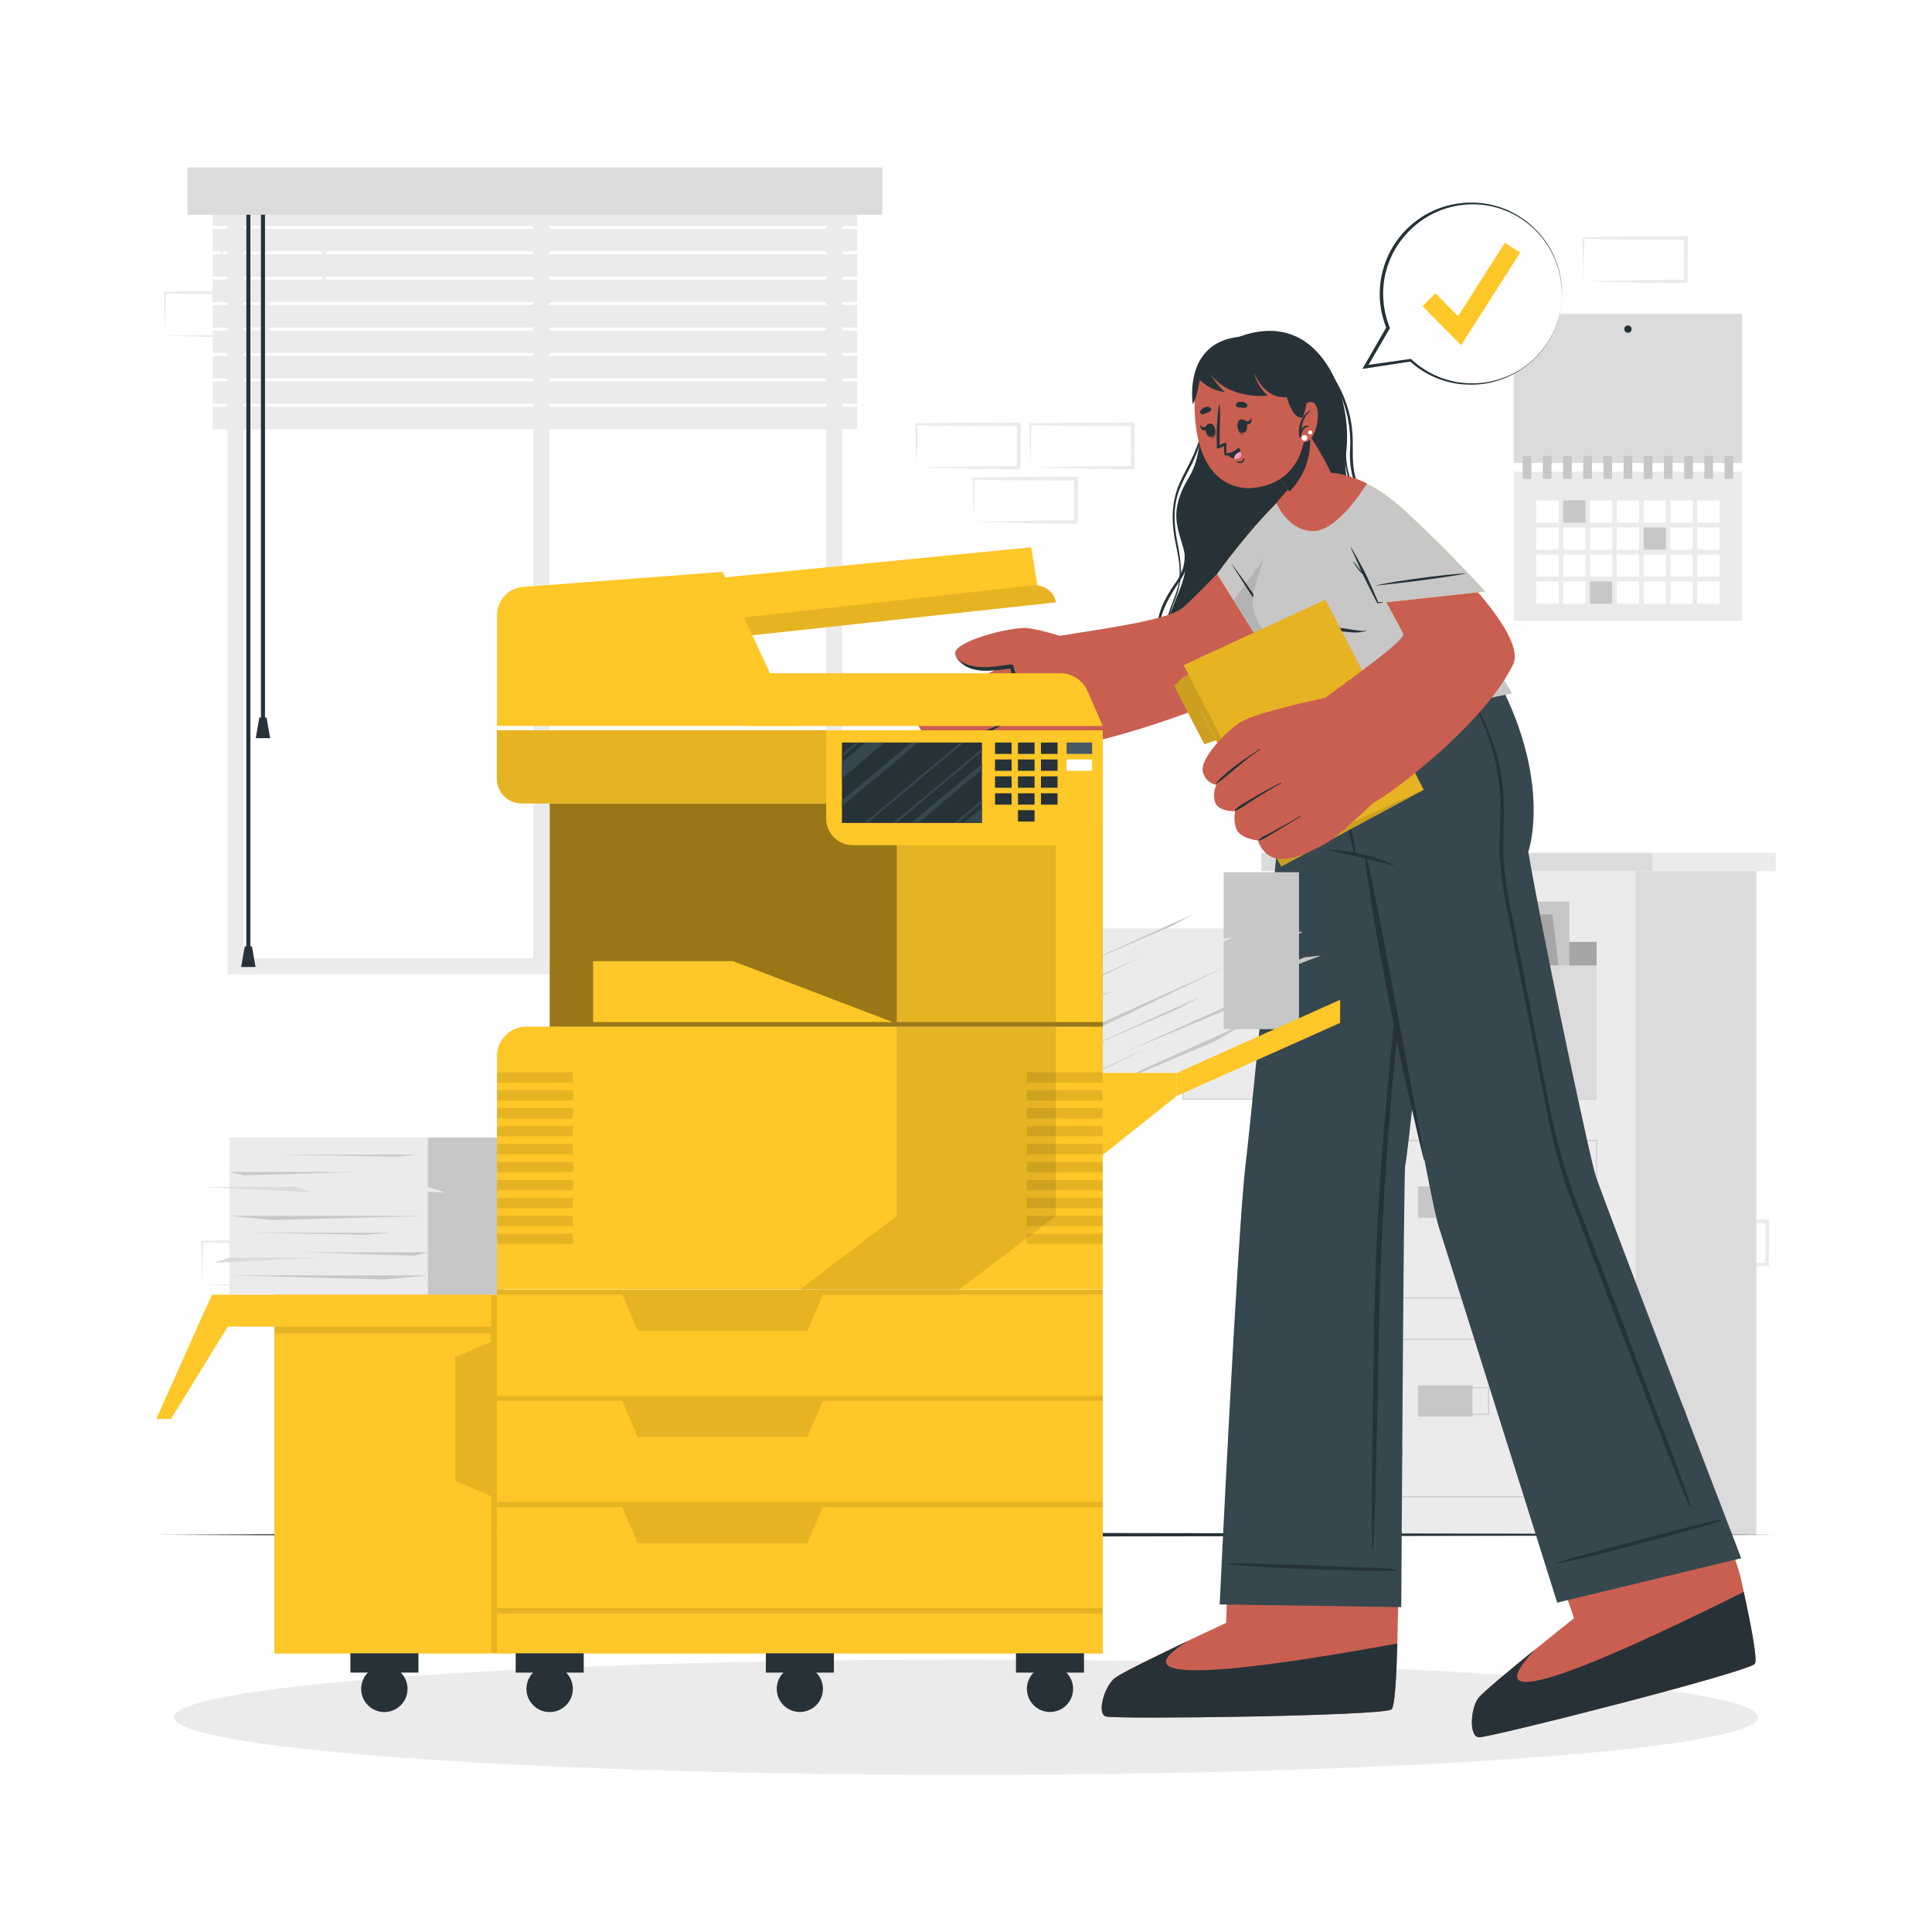 <svg class="animated" id="freepik_stories-printer" xmlns="http://www.w3.org/2000/svg" viewBox="0 0 500 500" version="1.1" xmlns:xlink="http://www.w3.org/1999/xlink" xmlns:svgjs="http://svgjs.com/svgjs"><style>svg#freepik_stories-printer:not(.animated) .animable {opacity: 0;}svg#freepik_stories-printer.animated #freepik--background-complete--inject-5 {animation: 1.5s Infinite  linear heartbeat;animation-delay: 0s;}svg#freepik_stories-printer.animated #freepik--Printer--inject-5 {animation: 1.5s Infinite  linear shake;animation-delay: 0s;}svg#freepik_stories-printer.animated #freepik--speech-bubble--inject-5 {animation: 1.5s Infinite  linear floating;animation-delay: 0s;}            @keyframes heartbeat {                0% {                    transform: scale(1);                }                10% {                    transform: scale(1.1);                }                30% {                    transform: scale(1);                }                40% {                    transform: scale(1);                }                50% {                    transform: scale(1.1);                }                60% {                    transform: scale(1);                }                100% {                    transform: scale(1);                }            }                    @keyframes shake {                10%, 90% {                    transform: translate3d(-1px, 0, 0);                  }                  20%, 80% {                    transform: translate3d(2px, 0, 0);                  }                  30%, 50%, 70% {                    transform: translate3d(-4px, 0, 0);                  }                  40%, 60% {                    transform: translate3d(4px, 0, 0);                  }            }                    @keyframes floating {                0% {                    opacity: 1;                    transform: translateY(0px);                }                50% {                    transform: translateY(-10px);                }                100% {                    opacity: 1;                    transform: translateY(0px);                }            }        </style><g id="freepik--background-complete--inject-5" class="animable" style="transform-origin: 250.98px 220.26px;"><path d="M416.1,313.15l13.35-.27,6.58-.12c2.19,0,4.37,0,6.55-.05l-.45.44L442.08,302l.5.49-13.24-.06c-4.42,0-8.83-.11-13.24-.16l.27-.27c0,1.83-.09,3.67-.13,5.53Zm0,0-.15-5.53c0-1.87-.11-3.76-.13-5.65v-.27h.28c4.41-.05,8.82-.16,13.24-.16l13.24-.06h.5V302L443,313.15v.45h-.44c-2.23,0-4.47,0-6.7-.05l-6.66-.12Z" style="fill: rgb(235, 235, 235); transform-origin: 429.45px 307.54px;" id="eliyxrvwyjxw" class="animable"></path><path d="M430.87,327.26l13.35-.27,6.58-.12c2.19,0,4.37,0,6.55-.05l-.45.44,0-11.18.5.49-13.24-.06c-4.41,0-8.83-.11-13.24-.16l.27-.27c0,1.83-.08,3.67-.13,5.53Zm0,0-.14-5.53c-.05-1.87-.12-3.76-.13-5.65v-.27h.28c4.41-.05,8.83-.16,13.24-.16l13.24-.06h.5v.51l-.06,11.18v.45h-.44c-2.23,0-4.47,0-6.7,0l-6.66-.12Z" style="fill: rgb(235, 235, 235); transform-origin: 444.23px 321.66px;" id="elem8kujy36y" class="animable"></path><path d="M237.18,121l13.35-.28,6.58-.11c2.19,0,4.36,0,6.55-.06l-.45.45,0-11.19.5.5-13.24-.06c-4.42,0-8.83-.12-13.24-.17l.27-.27c0,1.83-.09,3.67-.13,5.54Zm0,0-.15-5.54c0-1.86-.11-3.75-.13-5.65v-.27h.28c4.41-.06,8.82-.16,13.24-.17l13.24-.06h.5v.5L264.1,121v.45h-.44c-2.24,0-4.47,0-6.7-.05l-6.66-.11Z" style="fill: rgb(235, 235, 235); transform-origin: 250.53px 115.38px;" id="eln17lc01nsiq" class="animable"></path><path d="M252,135.07l13.35-.28,6.58-.11c2.19-.05,4.37,0,6.55-.06l-.45.45-.05-11.19.5.5-13.24-.06c-4.42,0-8.83-.12-13.24-.17l.27-.27c0,1.83-.09,3.67-.13,5.53Zm0,0-.15-5.54c0-1.86-.11-3.75-.13-5.65v-.27H252c4.41-.06,8.82-.16,13.24-.17l13.24-.06h.5v.5l-.06,11.19v.45h-.44c-2.23,0-4.47,0-6.7,0l-6.66-.11Z" style="fill: rgb(235, 235, 235); transform-origin: 265.35px 129.45px;" id="elgs48zvpio5" class="animable"></path><path d="M266.66,121l13.36-.28,6.58-.11c2.18,0,4.36,0,6.54-.06l-.44.45-.06-11.19.5.5-13.24-.06c-4.41,0-8.83-.12-13.24-.17l.27-.27c0,1.83-.08,3.67-.13,5.54Zm0,0-.14-5.54c0-1.86-.11-3.75-.13-5.65v-.27h.28c4.41-.06,8.83-.16,13.24-.17l13.24-.06h.5v.5L293.59,121v.45h-.44c-2.23,0-4.47,0-6.69-.05l-6.66-.11Z" style="fill: rgb(235, 235, 235); transform-origin: 280.02px 115.38px;" id="elekqmytm2jqi" class="animable"></path><path d="M52.33,332.53l13.36-.28,6.58-.12c2.19,0,4.36,0,6.54-.05l-.44.44-.06-11.18.5.49-13.24-.06c-4.41,0-8.82-.11-13.24-.16l.28-.27c0,1.83-.09,3.67-.14,5.53Zm0,0L52.19,327c0-1.87-.11-3.76-.13-5.65v-.27h.27c4.42-.05,8.83-.16,13.24-.16l13.24-.06h.5v.51l0,11.18V333h-.45c-2.23,0-4.47,0-6.69-.05l-6.66-.12Z" style="fill: rgb(235, 235, 235); transform-origin: 65.685px 326.93px;" id="elh3gpbn9ljos" class="animable"></path><path d="M57.42,72.8l13.36-.28,6.58-.11c2.19,0,4.36,0,6.54-.06l-.44.45L83.4,61.61l.5.5L70.66,62c-4.41,0-8.82-.11-13.24-.16l.28-.27c0,1.83-.09,3.67-.14,5.53Zm0,0-.14-5.54c0-1.87-.11-3.75-.13-5.65v-.27h.27c4.42,0,8.83-.15,13.24-.16l13.24-.06h.51v.5L84.35,72.8v.45H83.9c-2.23,0-4.47,0-6.69,0l-6.66-.11Z" style="fill: rgb(235, 235, 235); transform-origin: 70.78px 67.185px;" id="elwljdl7zpjmo" class="animable"></path><path d="M42.65,86.91,56,86.63l6.58-.11c2.18,0,4.36,0,6.54-.06l-.44.45-.06-11.19.5.5-13.24-.07c-4.41,0-8.83-.11-13.24-.16l.27-.27c0,1.83-.08,3.67-.13,5.53Zm0,0-.14-5.54c0-1.87-.11-3.75-.13-5.65v-.27h.27c4.41,0,8.83-.15,13.24-.16l13.24-.06h.5v.5l0,11.19v.45h-.45c-2.23,0-4.47,0-6.69,0l-6.66-.11Z" style="fill: rgb(235, 235, 235); transform-origin: 56.005px 81.3px;" id="eldl1xv2hhr44" class="animable"></path><path d="M409.8,72.8l13.35-.28,6.58-.11c2.19,0,4.36,0,6.55-.06l-.45.45-.05-11.19.5.5L423,62c-4.42,0-8.83-.11-13.24-.16l.27-.27c0,1.83-.09,3.67-.13,5.53Zm0,0-.15-5.54c0-1.87-.11-3.75-.13-5.65v-.27h.28c4.41,0,8.82-.15,13.24-.16l13.24-.06h.5v.5l-.06,11.19v.45h-.44c-2.24,0-4.47,0-6.7,0l-6.66-.11Z" style="fill: rgb(235, 235, 235); transform-origin: 423.15px 67.19px;" id="elda2j6fmeb2" class="animable"></path><rect x="391.75" y="81.23" width="59.11" height="38.59" style="fill: rgb(219, 219, 219); transform-origin: 421.305px 100.525px;" id="el6d2rgoml58o" class="animable"></rect><rect x="391.75" y="122.09" width="59.11" height="38.59" style="fill: rgb(235, 235, 235); transform-origin: 421.305px 141.385px;" id="elu958d2n2uee" class="animable"></rect><rect x="397.6" y="129.51" width="5.75" height="5.75" style="fill: rgb(255, 255, 255); transform-origin: 400.475px 132.385px;" id="elsmn5cx3krkk" class="animable"></rect><rect x="404.55" y="129.51" width="5.75" height="5.75" style="fill: rgb(199, 199, 199); transform-origin: 407.425px 132.385px;" id="el34pwdgdel2h" class="animable"></rect><rect x="411.49" y="129.51" width="5.75" height="5.75" style="fill: rgb(255, 255, 255); transform-origin: 414.365px 132.385px;" id="elw23qu2g8uto" class="animable"></rect><rect x="418.43" y="129.51" width="5.75" height="5.75" style="fill: rgb(255, 255, 255); transform-origin: 421.305px 132.385px;" id="el30iw0c13efk" class="animable"></rect><rect x="425.38" y="129.51" width="5.75" height="5.75" style="fill: rgb(255, 255, 255); transform-origin: 428.255px 132.385px;" id="elvrh6vdsoddr" class="animable"></rect><rect x="432.32" y="129.51" width="5.75" height="5.75" style="fill: rgb(255, 255, 255); transform-origin: 435.195px 132.385px;" id="el8qrl274vb5" class="animable"></rect><rect x="439.27" y="129.51" width="5.75" height="5.75" style="fill: rgb(255, 255, 255); transform-origin: 442.145px 132.385px;" id="el52ya81gsg4x" class="animable"></rect><rect x="397.6" y="136.5" width="5.75" height="5.75" style="fill: rgb(255, 255, 255); transform-origin: 400.475px 139.375px;" id="elugy1sefi9gj" class="animable"></rect><rect x="404.55" y="136.5" width="5.75" height="5.75" style="fill: rgb(255, 255, 255); transform-origin: 407.425px 139.375px;" id="elwtckmmxoi5g" class="animable"></rect><rect x="411.49" y="136.5" width="5.75" height="5.75" style="fill: rgb(255, 255, 255); transform-origin: 414.365px 139.375px;" id="elkx9kss46xh" class="animable"></rect><rect x="418.43" y="136.5" width="5.75" height="5.75" style="fill: rgb(255, 255, 255); transform-origin: 421.305px 139.375px;" id="eldwemokqw2x" class="animable"></rect><rect x="425.38" y="136.5" width="5.75" height="5.75" style="fill: rgb(199, 199, 199); transform-origin: 428.255px 139.375px;" id="elq422rrj15vc" class="animable"></rect><rect x="432.32" y="136.5" width="5.75" height="5.75" style="fill: rgb(255, 255, 255); transform-origin: 435.195px 139.375px;" id="elh2d5k8g47wq" class="animable"></rect><rect x="439.27" y="136.5" width="5.75" height="5.75" style="fill: rgb(255, 255, 255); transform-origin: 442.145px 139.375px;" id="elzzmvx05l9tk" class="animable"></rect><rect x="397.6" y="143.49" width="5.75" height="5.75" style="fill: rgb(255, 255, 255); transform-origin: 400.475px 146.365px;" id="elx40kw0vax5f" class="animable"></rect><rect x="404.55" y="143.49" width="5.75" height="5.75" style="fill: rgb(255, 255, 255); transform-origin: 407.425px 146.365px;" id="elq83cqsrvtw" class="animable"></rect><rect x="411.49" y="143.49" width="5.75" height="5.75" style="fill: rgb(255, 255, 255); transform-origin: 414.365px 146.365px;" id="el8wzohkl4fhx" class="animable"></rect><rect x="418.43" y="143.49" width="5.75" height="5.75" style="fill: rgb(255, 255, 255); transform-origin: 421.305px 146.365px;" id="eluqb575nf19" class="animable"></rect><rect x="425.38" y="143.49" width="5.75" height="5.75" style="fill: rgb(255, 255, 255); transform-origin: 428.255px 146.365px;" id="el7f5h2f0ntyx" class="animable"></rect><rect x="432.32" y="143.49" width="5.75" height="5.75" style="fill: rgb(255, 255, 255); transform-origin: 435.195px 146.365px;" id="ellamjozkawqd" class="animable"></rect><rect x="439.27" y="143.49" width="5.75" height="5.75" style="fill: rgb(255, 255, 255); transform-origin: 442.145px 146.365px;" id="elzmxoz7dque9" class="animable"></rect><rect x="397.6" y="150.49" width="5.75" height="5.75" style="fill: rgb(255, 255, 255); transform-origin: 400.475px 153.365px;" id="elyx60juac4rh" class="animable"></rect><rect x="404.55" y="150.49" width="5.75" height="5.75" style="fill: rgb(255, 255, 255); transform-origin: 407.425px 153.365px;" id="elh8duxmlwnsf" class="animable"></rect><rect x="411.49" y="150.49" width="5.75" height="5.75" style="fill: rgb(199, 199, 199); transform-origin: 414.365px 153.365px;" id="el9kynzwwiy8" class="animable"></rect><rect x="418.43" y="150.49" width="5.75" height="5.75" style="fill: rgb(255, 255, 255); transform-origin: 421.305px 153.365px;" id="el0yschs13abi" class="animable"></rect><rect x="425.38" y="150.49" width="5.75" height="5.75" style="fill: rgb(255, 255, 255); transform-origin: 428.255px 153.365px;" id="elkb2ds902utf" class="animable"></rect><rect x="432.32" y="150.49" width="5.75" height="5.75" style="fill: rgb(255, 255, 255); transform-origin: 435.195px 153.365px;" id="elifzo6vtzeb8" class="animable"></rect><rect x="439.27" y="150.49" width="5.75" height="5.75" style="fill: rgb(255, 255, 255); transform-origin: 442.145px 153.365px;" id="el2prcp50sl2x" class="animable"></rect><rect x="394.07" y="117.99" width="2.24" height="5.93" style="fill: rgb(199, 199, 199); transform-origin: 395.19px 120.955px;" id="elfxhbndy5naw" class="animable"></rect><rect x="399.29" y="117.99" width="2.24" height="5.93" style="fill: rgb(199, 199, 199); transform-origin: 400.41px 120.955px;" id="elh71s3n1uy7e" class="animable"></rect><rect x="404.52" y="117.99" width="2.24" height="5.93" style="fill: rgb(199, 199, 199); transform-origin: 405.64px 120.955px;" id="el3ywc9g5aaj2" class="animable"></rect><rect x="409.74" y="117.99" width="2.24" height="5.93" style="fill: rgb(199, 199, 199); transform-origin: 410.86px 120.955px;" id="elb9gfww6ru5b" class="animable"></rect><rect x="414.96" y="117.99" width="2.24" height="5.93" style="fill: rgb(199, 199, 199); transform-origin: 416.08px 120.955px;" id="elf4px9hz9hde" class="animable"></rect><rect x="420.19" y="117.99" width="2.24" height="5.93" style="fill: rgb(199, 199, 199); transform-origin: 421.31px 120.955px;" id="elmogzdplcrab" class="animable"></rect><rect x="425.41" y="117.99" width="2.24" height="5.93" style="fill: rgb(199, 199, 199); transform-origin: 426.53px 120.955px;" id="elsnvtc1md9e" class="animable"></rect><rect x="430.63" y="117.99" width="2.24" height="5.93" style="fill: rgb(199, 199, 199); transform-origin: 431.75px 120.955px;" id="eli8qoczhjj3" class="animable"></rect><rect x="435.86" y="117.99" width="2.24" height="5.93" style="fill: rgb(199, 199, 199); transform-origin: 436.98px 120.955px;" id="elmjdfe1a50m" class="animable"></rect><rect x="441.08" y="117.99" width="2.24" height="5.93" style="fill: rgb(199, 199, 199); transform-origin: 442.2px 120.955px;" id="elebonfzsdz04" class="animable"></rect><rect x="446.3" y="117.99" width="2.24" height="5.93" style="fill: rgb(199, 199, 199); transform-origin: 447.42px 120.955px;" id="el061ozqod2nw6" class="animable"></rect><circle cx="421.31" cy="85.18" r="0.94" style="fill: rgb(38, 50, 56); transform-origin: 421.31px 85.18px;" id="eljqdqd7309zr" class="animable"></circle><path d="M58.87,44.16H218v208H58.87Zm155,4.19H63.06V248H213.82Z" style="fill: rgb(235, 235, 235); transform-origin: 138.435px 148.16px;" id="el4a2x50z0eie" class="animable"></path><rect x="137.98" y="49.45" width="4.2" height="200.61" style="fill: rgb(235, 235, 235); transform-origin: 140.08px 149.755px;" id="elymzkfpbsrh" class="animable"></rect><g id="elx5aua99ozxj"><rect x="55.06" y="52.64" width="166.76" height="5.84" style="fill: rgb(235, 235, 235); transform-origin: 138.44px 55.56px; transform: rotate(180deg);" class="animable"></rect></g><g id="elht3xeksyuqk"><rect x="55.06" y="59.22" width="166.76" height="5.84" style="fill: rgb(235, 235, 235); transform-origin: 138.44px 62.14px; transform: rotate(180deg);" class="animable"></rect></g><g id="el1183xe21d6t9"><rect x="55.06" y="65.79" width="166.76" height="5.84" style="fill: rgb(235, 235, 235); transform-origin: 138.44px 68.71px; transform: rotate(180deg);" class="animable"></rect></g><g id="elq14nkunv30m"><rect x="55.06" y="72.36" width="166.76" height="5.84" style="fill: rgb(235, 235, 235); transform-origin: 138.44px 75.28px; transform: rotate(180deg);" class="animable"></rect></g><g id="el20ygs4vhvox"><rect x="55.06" y="78.94" width="166.76" height="5.84" style="fill: rgb(235, 235, 235); transform-origin: 138.44px 81.86px; transform: rotate(180deg);" class="animable"></rect></g><g id="elzi89oli5z2b"><rect x="55.06" y="85.51" width="166.76" height="5.84" style="fill: rgb(235, 235, 235); transform-origin: 138.44px 88.43px; transform: rotate(180deg);" class="animable"></rect></g><g id="el7o6g1vus50k"><rect x="55.06" y="92.09" width="166.76" height="5.84" style="fill: rgb(235, 235, 235); transform-origin: 138.44px 95.01px; transform: rotate(180deg);" class="animable"></rect></g><g id="elcmm4mz56pob"><rect x="55.06" y="98.66" width="166.76" height="5.84" style="fill: rgb(235, 235, 235); transform-origin: 138.44px 101.58px; transform: rotate(180deg);" class="animable"></rect></g><g id="el9oak56yptb"><rect x="55.06" y="105.24" width="166.76" height="5.84" style="fill: rgb(235, 235, 235); transform-origin: 138.44px 108.16px; transform: rotate(180deg);" class="animable"></rect></g><rect x="67.53" y="51.46" width="1.05" height="134.7" style="fill: rgb(38, 50, 56); transform-origin: 68.055px 118.81px;" id="eljg3gva3wihm" class="animable"></rect><polygon points="66.19 191.04 69.91 191.04 68.98 185.69 67.12 185.69 66.19 191.04" style="fill: rgb(38, 50, 56); transform-origin: 68.05px 188.365px;" id="elgexcpwi36iu" class="animable"></polygon><rect x="63.75" y="51.46" width="1.05" height="194.86" style="fill: rgb(38, 50, 56); transform-origin: 64.275px 148.89px;" id="elvje4nqm5a9m" class="animable"></rect><polygon points="62.41 250.25 66.13 250.25 65.2 244.9 63.34 244.9 62.41 250.25" style="fill: rgb(38, 50, 56); transform-origin: 64.27px 247.575px;" id="elcxo5uh2y2h8" class="animable"></polygon><g id="elflpqn39ri2e"><rect x="48.55" y="43.34" width="179.79" height="12.23" style="fill: rgb(219, 219, 219); transform-origin: 138.445px 49.455px; transform: rotate(180deg);" class="animable"></rect></g><rect x="330.92" y="225.45" width="92.34" height="171.73" style="fill: rgb(235, 235, 235); transform-origin: 377.09px 311.315px;" id="eld7tfsqlxia" class="animable"></rect><rect x="326.44" y="220.71" width="101.28" height="4.74" style="fill: rgb(219, 219, 219); transform-origin: 377.08px 223.08px;" id="el6awwpmdpycj" class="animable"></rect><rect x="427.73" y="220.71" width="31.85" height="4.74" style="fill: rgb(235, 235, 235); transform-origin: 443.655px 223.08px;" id="elf31gljmwmz" class="animable"></rect><rect x="423.26" y="225.45" width="31.28" height="171.73" style="fill: rgb(219, 219, 219); transform-origin: 438.9px 311.315px;" id="elhah5jf8bozl" class="animable"></rect><path d="M413.32,336.05H340.85v-41h72.47Zm-72.22-.25h72V295.33h-72Z" style="fill: rgb(199, 199, 199); transform-origin: 377.085px 315.55px;" id="elwk9uxs5854d" class="animable"></path><rect x="366.98" y="307.06" width="14.11" height="8.11" style="fill: rgb(199, 199, 199); transform-origin: 374.035px 311.115px;" id="elw6kxtrfvq6n" class="animable"></rect><path d="M385.38,314.68H371v-7.14h14.36Zm-14.11-.25h13.85v-6.64H371.27Z" style="fill: rgb(199, 199, 199); transform-origin: 378.19px 311.11px;" id="el6pfrr2k14ag" class="animable"></path><path d="M413.32,387.49H340.85v-41h72.47Zm-72.22-.25h72V346.77h-72Z" style="fill: rgb(199, 199, 199); transform-origin: 377.085px 366.99px;" id="el2vy84ewwc15" class="animable"></path><rect x="366.98" y="358.5" width="14.11" height="8.11" style="fill: rgb(199, 199, 199); transform-origin: 374.035px 362.555px;" id="elv3kqp22bwnt" class="animable"></rect><path d="M385.38,366.12H371V359h14.36Zm-14.11-.25h13.85v-6.63H371.27Z" style="fill: rgb(199, 199, 199); transform-origin: 378.19px 362.56px;" id="elmjg3sqqgxa" class="animable"></path><rect x="340.98" y="243.76" width="72.22" height="40.72" style="fill: rgb(166, 166, 166); transform-origin: 377.09px 264.12px;" id="elatewgf374t9" class="animable"></rect><rect x="351.18" y="233.33" width="54.98" height="39.85" style="fill: rgb(199, 199, 199); transform-origin: 378.67px 253.255px;" id="elkth1f5852od" class="animable"></rect><polygon points="370.61 229.21 351.18 229.21 351.18 233.33 371.73 233.33 370.61 229.21" style="fill: rgb(199, 199, 199); transform-origin: 361.455px 231.27px;" id="el048v6bv2hvd3" class="animable"></polygon><polygon points="406.02 273.19 351.04 273.19 346.8 236.64 401.78 236.64 406.02 273.19" style="fill: rgb(166, 166, 166); transform-origin: 376.41px 254.915px;" id="elugsoofqdik" class="animable"></polygon><polygon points="365.79 232.85 346.36 232.85 346.8 236.64 367.34 236.64 365.79 232.85" style="fill: rgb(166, 166, 166); transform-origin: 356.85px 234.745px;" id="elknj1p1x1d3" class="animable"></polygon><rect x="306.18" y="243.76" width="72.22" height="40.72" style="fill: rgb(235, 235, 235); transform-origin: 342.29px 264.12px;" id="el5xekexq8vpu" class="animable"></rect><path d="M378.53,284.6H306.06v-41h72.47Zm-72.22-.25h72V243.88h-72Z" style="fill: rgb(199, 199, 199); transform-origin: 342.295px 264.1px;" id="el4xhrywkqi2g" class="animable"></path><rect x="332.18" y="255.61" width="14.11" height="8.11" style="fill: rgb(199, 199, 199); transform-origin: 339.235px 259.665px;" id="elhgdu0o28j18" class="animable"></rect><path d="M350.58,263.23H336.23V256.1h14.35Zm-14.1-.25h13.85v-6.63H336.48Z" style="fill: rgb(199, 199, 199); transform-origin: 343.405px 259.665px;" id="elqd36ormsz5" class="animable"></path><rect x="378.58" y="249.86" width="34.62" height="34.62" style="fill: rgb(219, 219, 219); transform-origin: 395.89px 267.17px;" id="el3f8m475i0g5" class="animable"></rect></g><g id="freepik--Floor--inject-5" class="animable" style="transform-origin: 250px 397.185px;"><polygon points="40.29 397.19 92.72 396.94 145.14 396.85 250 396.69 354.86 396.85 407.28 396.94 459.71 397.19 407.28 397.43 354.86 397.52 250 397.68 145.14 397.52 92.72 397.43 40.29 397.19" style="fill: rgb(38, 50, 56); transform-origin: 250px 397.185px;" id="eltm78s9xda3p" class="animable"></polygon></g><g id="freepik--Shadow--inject-5" class="animable" style="transform-origin: 250px 444.42px;"><ellipse cx="250" cy="444.42" rx="204.99" ry="14.92" style="fill: rgb(235, 235, 235); transform-origin: 250px 444.42px;" id="elu152cwm0j" class="animable"></ellipse></g><g id="freepik--Character--inject-5" class="animable" style="transform-origin: 345.971px 267.619px;"><path d="M318.87,88s9.66-5.34,18.25,0,12.68,18.51,11.21,29.57,7.54,18.34,8.51,26.55-4.42,12-6.22,16.32c-2.08,4.93,6.22,22.45-14.89,26.51-26.41,5.08-36.51-11.16-33.82-24.58,1.32-6.58,5-11.25,4.95-16.58S303,136.2,305,129.46s4.56-5.83,5.63-16.43S309.52,89.77,318.87,88Z" style="fill: rgb(38, 50, 56); transform-origin: 329.223px 136.765px;" id="el7lverk4zhuk" class="animable"></path><path d="M335.3,87.72a32.68,32.68,0,0,1,12.48,15,30.25,30.25,0,0,1,2.24,9.61c.27,4.32-.39,8.36,1.22,12.55,2.57,6.71,7.72,12.31,7.47,19.79a18.49,18.49,0,0,1-3.17,9.75c-2.28,3.38-5.53,6-7.44,9.66-.08.15-.32,0-.24-.13,1.59-3.22,4.17-5.67,6.32-8.55a18.78,18.78,0,0,0,3.9-11.75c-.2-7.1-5.28-12.57-7.65-19a22.63,22.63,0,0,1-1-8.84A32.24,32.24,0,0,0,348,105.1a34.48,34.48,0,0,0-12.8-17.29C335.17,87.77,335.24,87.68,335.3,87.72Z" style="fill: rgb(38, 50, 56); transform-origin: 346.956px 125.926px;" id="elgpmnqh3saka" class="animable"></path><path d="M346.41,168.42a0,0,0,0,1,0,.05A0,0,0,0,1,346.41,168.42Z" style="fill: rgb(38, 50, 56); transform-origin: 346.41px 168.445px;" id="elgdk70ow6qi6" class="animable"></path><path d="M302,160.43c.66-3.17,2.32-6.05,3-9.22.79-3.81-.17-7.61-.9-11.35-1-5.34-.92-10.38,1.44-15.41,1.53-3.25,3.38-6.29,4.51-9.71a39.73,39.73,0,0,0,2-11.47.07.07,0,0,1,.14,0,36.63,36.63,0,0,1-3.53,16.37c-1.44,3-3.24,5.82-4.06,9.06-1,3.89-.61,7.66.07,11.56a44.68,44.68,0,0,1,1,7.89,22,22,0,0,1-1.87,7.78,27.39,27.39,0,0,0,.12,20.15c0,.11-.16.19-.21.08A26,26,0,0,1,302,160.43Z" style="fill: rgb(38, 50, 56); transform-origin: 306.837px 139.706px;" id="eltxu49s96lv" class="animable"></path><path d="M357.55,143.14c-.24-5.85-4.31-9.82-6.79-14.9-1.87-3.83-3.14-7.92-2.52-12.15,0-.07.13,0,.13,0-.32,6.11,2.25,11.66,5.63,16.78,2.25,3.4,4.11,6.67,4.14,10.77s-1.59,7.39-3.87,10.71c-1.63,2.37-3.24,4.58-3.93,7.37a29.76,29.76,0,0,0-.39,8.53c0,.15-.23.15-.25,0-.39-4.38-.45-8.63,1.76-12.63C354.17,152.72,357.79,149.09,357.55,143.14Z" style="fill: rgb(38, 50, 56); transform-origin: 353.111px 143.211px;" id="eltuam7v7o0l" class="animable"></path><path d="M301,156.28a36.2,36.2,0,0,1,3.37-5.67c2.24-3.29,2.61-6,1.87-9.87,0-.08.11-.12.14,0,1.08,3.22,1.33,5.89-.58,8.85-2.66,4.14-5.27,7.91-5.82,12.85-1,8.76,4,16.94,12,21.37.11.06,0,.22-.11.16-6.73-3.31-11.45-9.31-12.44-16.39A21.09,21.09,0,0,1,301,156.28Z" style="fill: rgb(38, 50, 56); transform-origin: 305.631px 162.324px;" id="elp0im1sfxwda" class="animable"></path><path d="M286.19,444.22c2.42.78,71.3-.11,73.9-1.81,1-.63,1.45-10.68,1.66-22.83,0-.13,1.14-44.89,1.14-44.89l-44.09.46L317.33,420s-26.21,12.13-28.87,14.3S283.78,443.45,286.19,444.22Z" style="fill: rgb(201, 95, 80); transform-origin: 324.001px 409.598px;" id="elxu21l1xq4g" class="animable"></path><path d="M306.89,424.75c.18-.06.28-.11.29-.16A3,3,0,0,0,306.89,424.75Z" style="fill: rgb(255, 199, 39); transform-origin: 307.035px 424.67px;" id="el8ptsttgqz4c" class="animable"></path><path d="M361.62,425.34c-.24,9.43-.69,16.54-1.53,17.07-2.6,1.7-71.48,2.59-73.9,1.81s-.38-7.72,2.27-9.88c1.58-1.29,11.46-6.09,19.23-9.77C297.13,430.91,293.28,437.78,361.62,425.34Z" style="fill: rgb(38, 50, 56); transform-origin: 323.365px 434.538px;" id="elgkzidjhm0ue" class="animable"></path><path d="M376.57,176.28s-11.23,116.66-12.92,125.54c-.39,2-1,114.11-1,114.11l-47-.71s4.58-96.42,6.73-114.16,12.22-124.78,12.22-124.78Z" style="fill: rgb(55, 71, 79); transform-origin: 346.11px 296.105px;" id="elpfinfpe35u" class="animable"></path><path d="M361.16,406.13a35.41,35.41,0,0,0-4.24-.31c-1.42-.06-2.84-.14-4.25-.19-2.78-.11-5.56-.23-8.35-.33q-8.49-.29-17-.59c-3.19-.12-6.38-.12-9.57-.09a.1.1,0,0,0,0,.19c11.27,1.13,22.65,1.37,34,1.65,1.62,0,3.24.06,4.86.08a35.44,35.44,0,0,0,4.61-.07C361.4,406.45,361.33,406.16,361.16,406.13Z" style="fill: rgb(38, 50, 56); transform-origin: 339.503px 405.594px;" id="elty7l9nvcnfi" class="animable"></path><path d="M370.22,181.42c-3.43,28.44-6.86,56.9-9.7,85.41-1.41,14.14-2.73,28.3-3.61,42.49s-1.24,28.61-1.43,42.93c-.23,16.19-.61,32.39-.35,48.58,0,.15.23.14.24,0,1.41-28.61,1-57.28,2.52-85.89s4.63-57.13,7.77-85.62c1.77-15.94,3.42-31.89,5.07-47.84C370.76,181.19,370.25,181.13,370.22,181.42Z" style="fill: rgb(38, 50, 56); transform-origin: 362.887px 291.085px;" id="elbuooxu1gmgt" class="animable"></path><path d="M382.7,449.61c2.53.2,69.3-16.74,71.43-19,.83-.84-1.07-10.71-3.71-22.58l-.09-.37c-.54-2.44-14.61-43.55-14.61-43.55L392.4,375.27l14.73,42.83.2.73s-22.66,17.91-24.74,20.65S380.17,449.43,382.7,449.61Z" style="fill: rgb(201, 95, 80); transform-origin: 417.621px 406.861px;" id="elfpc7rc44zy7" class="animable"></path><path d="M454.13,430.61c-2.13,2.26-68.9,19.2-71.43,19s-2.17-7.41-.11-10.13c1.14-1.5,8.42-7.53,14.79-12.68-8.92,9.32-12,18,53.9-14.82C453.46,422,454.87,429.87,454.13,430.61Z" style="fill: rgb(38, 50, 56); transform-origin: 417.626px 430.796px;" id="eliwdworqrhv" class="animable"></path><path d="M403,414.76l47.63-11.49s-35.66-92.8-37.67-99c-1.46-4.52-13.28-59.71-17.44-83.82,0,0,6.21-17.6-7.69-44.18H334.53s1.25,25.29,7.64,41.33a74,74,0,0,1,12.4,5.66s15.25,86.31,17.76,94.18C377.76,334.44,403,414.76,403,414.76Z" style="fill: rgb(55, 71, 79); transform-origin: 392.58px 295.515px;" id="elzhnlsw43id" class="animable"></path><path d="M363,269.43q-2.87-15.26-5.72-30.51c-.54-2.87-1.14-5.73-1.73-8.59s-1.11-5.75-1.93-8.53a.17.17,0,0,0-.33.06c.15,2.59.63,5.18,1,7.76s.71,5,1.14,7.51c.88,5.12,1.83,10.23,2.8,15.34,1.94,10.19,3.87,20.43,6.24,30.53,1.34,5.69,2.58,11.4,4,17.07,0,.12.2.06.18-.06C366.89,289.8,365,279.61,363,269.43Z" style="fill: rgb(38, 50, 56); transform-origin: 360.971px 260.911px;" id="eloejmd1ytlb" class="animable"></path><path d="M351.82,210.54c.72-1.78.15-3.82-.17-5.62-.42-2.29-.82-4.58-1.24-6.87-1-5.15-2-10.29-3.11-15.42a0,0,0,0,0-.09,0c.5,4.1,1.06,8.19,1.65,12.28s1.39,8.2,1.9,12.33c.16,1.33.05,4-1.88,4-1.63,0-2.62-2.43-3.14-3.64-1.56-3.57-2.19-7.5-3-11.29-.95-4.54-1.72-9.11-2.51-13.67a.14.14,0,0,0-.27,0c.28,4.54.87,9,1.6,13.52.7,4.26,1.36,8.74,3.16,12.71.67,1.49,1.61,3.32,3.33,3.79a3.16,3.16,0,0,0,.74.08c.15,1.37.36,2.72.64,4.06a28.11,28.11,0,0,0,1.08,4.15.17.17,0,0,0,.32-.06h0a29.43,29.43,0,0,0-.63-4.16,36.75,36.75,0,0,0-1-4A3.48,3.48,0,0,0,351.82,210.54Z" style="fill: rgb(38, 50, 56); transform-origin: 346.064px 201.789px;" id="elr1sag468aob" class="animable"></path><path d="M360.75,223.85a43,43,0,0,0-8.45-2.8,58.29,58.29,0,0,0-8.5-1.17c-.11,0-.13.18,0,.19,2.84.44,14.1,3.21,16.92,3.91C360.78,224,360.83,223.88,360.75,223.85Z" style="fill: rgb(38, 50, 56); transform-origin: 352.251px 221.931px;" id="el6fktcdndrth" class="animable"></path><path d="M430.22,369.49q-3.83-10.17-7.66-20.31c-5.06-13.42-10.28-26.79-15.32-40.22-5-13.26-7.11-27.36-9.83-41.24-1.39-7.06-2.75-14.14-4.15-21.21s-3.06-14-3.88-21.11.24-13.9-.37-20.84a52.07,52.07,0,0,0-4.9-17.87,46.28,46.28,0,0,0-2.25-4.16c-.09-.16-.32,0-.24.15a56.39,56.39,0,0,1,6.15,18.63,57,57,0,0,1,.52,9.77c-.09,3.51-.34,7-.17,10.52.33,7,2,13.91,3.3,20.77s2.76,14,4.14,21,2.79,14.13,4.17,21.2A161.42,161.42,0,0,0,404.68,305c2.24,6.68,4.86,13.23,7.35,19.81q3.86,10.15,7.71,20.29c5.16,13.45,10.2,27,15.59,40.31.62,1.56,1.26,3.11,1.94,4.64.09.2.41.05.35-.16C435.43,383,432.76,376.24,430.22,369.49Z" style="fill: rgb(38, 50, 56); transform-origin: 409.615px 286.304px;" id="eluny242hxxda" class="animable"></path><path d="M445.12,393.3a37.09,37.09,0,0,0-4.15.93c-1.37.35-2.75.69-4.12,1l-8.08,2.11c-5.48,1.46-10.95,2.93-16.44,4.37-3.08.82-6.14,1.74-9.18,2.69a.1.1,0,0,0,.05.19c11.11-2.19,22.08-5.27,33-8.29,1.56-.43,3.12-.88,4.67-1.33a36.75,36.75,0,0,0,4.39-1.4C445.45,393.53,445.3,393.28,445.12,393.3Z" style="fill: rgb(38, 50, 56); transform-origin: 424.221px 398.945px;" id="elsxtsiiulkj" class="animable"></path><path d="M340.34,132.18c-.15,12.63-10.62,41.51-21.79,47.53-9,4.84-35.69,13.29-43.5,13.61-6.58.28-8.89-27.08-3.63-28.23,6.57-1.42,29.43-3.94,34.36-7.57,1.94-1.42,12.62-12.16,25.84-27C337.06,124.42,340.43,124.63,340.34,132.18Z" style="fill: rgb(201, 95, 80); transform-origin: 304.432px 159.765px;" id="elbjwjld0feso" class="animable"></path><path d="M282.87,190.43c-2.77,2-16.29,10-20.55,11.38s-16.8,4.49-18.2,1.34,2.21-4.36,2.21-4.36-5.51.47-6.62-2.83,4.55-5,4.55-5-5.69.07-6.56-3.3,5.1-4.12,5.1-4.12-5.2.31-4.75-2.77c.54-3.71,10.19-3.19,14.78-5.08,1-.42,20.5-10.17,20.5-10.17Z" style="fill: rgb(201, 95, 80); transform-origin: 260.242px 185.017px;" id="eliowfmawowb" class="animable"></path><path d="M242.29,183.63c7.1.36,10.26-.71,16.36-4.14.12-.06.25.1.13.18-5.67,3.9-9.45,5.81-16.53,4.3C241.91,183.9,242,183.61,242.29,183.63Z" style="fill: rgb(38, 50, 56); transform-origin: 250.429px 181.982px;" id="el92e3evw2jqt" class="animable"></path><path d="M243.7,190.93c7.4-.26,10.85-1.39,17.5-4.51.09,0,.18.11.08.16-6.26,3.61-10.08,5.43-17.51,4.72C243.43,191.27,243.36,191,243.7,190.93Z" style="fill: rgb(38, 50, 56); transform-origin: 252.401px 188.936px;" id="el8prju1iun0i" class="animable"></path><path d="M246.66,198.62c7.15-.77,11-1.85,17-5.71a.14.14,0,0,1,.16.22c-5.81,4.53-10.58,5.91-17.16,5.71C246.26,198.82,246.21,198.67,246.66,198.62Z" style="fill: rgb(38, 50, 56); transform-origin: 255.097px 195.879px;" id="elaks21e71b7h" class="animable"></path><path d="M278.4,165.87S270,163,266,162.55s-19.43,3.36-18.8,6.74c.82,4.37,10.17,3.93,14.72,3.12,0,0,1.87,10.1,8.65,11.24S278.4,165.87,278.4,165.87Z" style="fill: rgb(201, 95, 80); transform-origin: 262.791px 173.107px;" id="elhakt8zkf0vi" class="animable"></path><path d="M247.82,170.42c3.62,3.44,9.52,2,14,1.53a.42.42,0,0,1,.47.49c1.07,4.19,3.79,9.78,8.06,11.37a.1.1,0,0,1-.06.2c-4.81-1.09-7.93-6.36-8.81-11-4.58.55-10.57,1.74-13.69-2.54C247.77,170.43,247.8,170.39,247.82,170.42Z" style="fill: rgb(38, 50, 56); transform-origin: 259.104px 177.212px;" id="el2qfb3j4jlxs" class="animable"></path><path d="M329.71,172.1,315,148.56s8.48-11.95,17.49-20.4S344,130.08,339,146,329.71,172.1,329.71,172.1Z" style="fill: rgb(255, 199, 39); transform-origin: 328.269px 148.622px;" id="el6wjf5zoae6" class="animable"></path><path d="M329.71,172.1,315,148.56s8.48-11.95,17.49-20.4S344,130.08,339,146,329.71,172.1,329.71,172.1Z" style="fill: rgb(199, 199, 199); transform-origin: 328.269px 148.622px;" id="elst16naez7dp" class="animable"></path><path d="M331.66,165.37c-3-5.22-6.32-10.24-9.76-15.17-1-1.4-2-2.77-3-4.12,0,0-.1,0-.07,0,1.54,2.58,3.19,5.09,4.82,7.61s3.29,5,5,7.52c1,1.4,1.93,2.8,2.92,4.18C331.6,165.48,331.7,165.43,331.66,165.37Z" style="fill: rgb(38, 50, 56); transform-origin: 325.247px 155.76px;" id="elvkm5g1olka" class="animable"></path><g id="el5nbp0bwynly"><path d="M339,146c-5,15.94-9.24,26.08-9.24,26.08l-10.47-16.72,21-29C342.24,129.27,341.88,136.69,339,146Z" style="opacity: 0.1; transform-origin: 330.4px 149.22px;" class="animable"></path></g><path d="M332.55,191.29l58.79-11.83S365.51,135.11,350.53,125c-6.82-4.61-12-2.49-15.66,2.31-.91,1.2-10.9,22.23-10.68,28.71.2,5.73,6.05,10.81,6.05,10.81Z" style="fill: rgb(199, 199, 199); transform-origin: 357.763px 156.863px;" id="elggh4dx09r7l" class="animable"></path><path d="M338.1,162.52a43.63,43.63,0,0,1,7.67-.12c1.28.11,2.55.3,3.83.51.63.11,1.26.19,1.9.27a6.64,6.64,0,0,0,2,0c.06,0,.08.1,0,.11a11.39,11.39,0,0,1-1.83.36,11.2,11.2,0,0,1-1.83,0c-1.29-.1-2.59-.27-3.88-.39-2.62-.23-5.23-.46-7.84-.47C338,162.78,338,162.53,338.1,162.52Z" style="fill: rgb(38, 50, 56); transform-origin: 345.79px 162.987px;" id="elwbfv6frgxvb" class="animable"></path><path d="M332.57,166.51a46.21,46.21,0,0,1,6.06-1.69,29.83,29.83,0,0,1,3.11-.44c.5,0,1-.08,1.51-.11s1.11,0,1.66,0c.06,0,.09.1,0,.1-.52.06-1,.23-1.54.32l-1.54.28c-1,.19-2.05.4-3.08.58-2.07.36-4.12.74-6.16,1.18C332.51,166.74,332.47,166.54,332.57,166.51Z" style="fill: rgb(38, 50, 56); transform-origin: 338.739px 165.494px;" id="ell29y74pte6b" class="animable"></path><polygon points="368.44 204.41 343.08 155.38 306.23 175.24 331.58 224.27 368.44 204.41" style="fill: rgb(255, 199, 39); transform-origin: 337.335px 189.825px;" id="elsglu1iljhp" class="animable"></polygon><polygon points="311.69 192.61 303.87 177.49 306.23 175.24 314.69 191.61 311.69 192.61" style="fill: rgb(255, 199, 39); transform-origin: 309.28px 183.925px;" id="elbngdc7vvyw6" class="animable"></polygon><g id="elrkzvd2zidt"><g style="opacity: 0.2; transform-origin: 336.155px 189.825px;" class="animable"><polygon points="368.44 204.41 343.08 155.38 306.23 175.24 331.58 224.27 368.44 204.41" id="eloq7zb1u0wmp" class="animable" style="transform-origin: 337.335px 189.825px;"></polygon><polygon points="311.69 192.61 303.87 177.49 306.23 175.24 314.69 191.61 311.69 192.61" id="eldnrafb1i99v" class="animable" style="transform-origin: 309.28px 183.925px;"></polygon></g></g><polygon points="368.4 204.33 342.98 155.18 306.33 172.14 331.75 221.28 368.4 204.33" style="fill: rgb(255, 199, 39); transform-origin: 337.365px 188.23px;" id="eljvlm9lagg0b" class="animable"></polygon><g id="elw24sn39ed8"><polygon points="368.4 204.33 342.98 155.18 306.33 172.14 331.75 221.28 368.4 204.33" style="opacity: 0.1; transform-origin: 337.365px 188.23px;" class="animable"></polygon></g><path d="M354,126.86c13.76,10.39,41.83,36.29,37.59,45.08-7,14.46-28.89,31.65-36.06,35.8-3.13,1.81-21.6-19.18-19-22,3.14-3.41,27.38-19.46,26.63-21.71-.42-1.27-6.39-11.24-12.78-24.41C343,124.32,347.45,121.92,354,126.86Z" style="fill: rgb(201, 95, 80); transform-origin: 364.151px 166.198px;" id="elk76qxcir3pe" class="animable"></path><path d="M311.25,199.52a4.42,4.42,0,0,0,3.54,3.6,6.55,6.55,0,0,0-.35,4.44c.84,2.57,5.23,2.38,5.23,2.38a8.12,8.12,0,0,0,.38,4.75c1.05,2.38,5.52,2.82,5.52,2.82a7.13,7.13,0,0,0,3,4c3.93,2.31,10.1-.9,14-2.91s13.25-11.37,15.21-13l-12.63-25.43s-20.24,4-24.54,7C317,189.67,310.8,196.1,311.25,199.52Z" style="fill: rgb(201, 95, 80); transform-origin: 334.503px 201.241px;" id="elkrp3xi17u7" class="animable"></path><path d="M314.76,202.62c3.21-3.62,7.31-6.1,11.26-8.8.09-.06.18.08.1.14-4,2.64-7.36,6-11.21,8.83C314.81,202.87,314.67,202.72,314.76,202.62Z" style="fill: rgb(38, 50, 56); transform-origin: 320.441px 198.309px;" id="eloygzuvka25" class="animable"></path><path d="M319.59,209.57a12.15,12.15,0,0,1,2.69-1.91c1-.61,2-1.21,3-1.78q3-1.74,6.18-3.32c.09-.05.19.08.09.14-2,1.15-4,2.34-6,3.58-1,.62-2,1.25-2.95,1.89a15.4,15.4,0,0,1-2.85,1.67A.17.17,0,0,1,319.59,209.57Z" style="fill: rgb(38, 50, 56); transform-origin: 325.574px 206.195px;" id="elbk38p5rj765" class="animable"></path><path d="M325.65,217.46a8.5,8.5,0,0,1,2.51-1.59l2.81-1.54c1.86-1,3.72-2.08,5.55-3.18.09-.05.18.09.09.14-1.85,1.13-3.68,2.28-5.54,3.39-.92.55-1.83,1.09-2.75,1.62a8,8,0,0,1-2.62,1.25A.06.06,0,0,1,325.65,217.46Z" style="fill: rgb(38, 50, 56); transform-origin: 331.145px 214.345px;" id="elergurrkssyh" class="animable"></path><path d="M384.32,153.08l-27.63,3s-7-12.84-10.71-24.64,6.75-9.52,18.91,1.94S384.32,153.08,384.32,153.08Z" style="fill: rgb(255, 199, 39); transform-origin: 364.77px 139.848px;" id="elxa4ep3fk5oh" class="animable"></path><path d="M384.32,153.08l-27.63,3s-7-12.84-10.71-24.64,6.75-9.52,18.91,1.94S384.32,153.08,384.32,153.08Z" style="fill: rgb(199, 199, 199); transform-origin: 364.77px 139.848px;" id="elchbjygxtm4r" class="animable"></path><path d="M357.81,155.82c-.15,0-1.14,0-1.14,0-.12-.35-2.5-5.8-3.09-7-1.19-2.4-2.53-4.73-3.84-7.07,0-.07-.16,0-.12.06.92,2,1.81,4.1,2.75,6.13-.23-.27-.47-.55-.69-.83-.46-.58-.88-1.18-1.32-1.78,0,0-.13,0-.1.06a11,11,0,0,0,1.57,2.36,8.83,8.83,0,0,0,.86.87l.23.51c.57,1.18,3.46,7,3.56,7s1-.12,1.33-.17C357.89,156,357.89,155.81,357.81,155.82Z" style="fill: rgb(38, 50, 56); transform-origin: 353.742px 148.925px;" id="el1i2ulj4j6u3" class="animable"></path><path d="M379.11,148.39c-6,.4-12,1.22-17.91,2.15-1.68.27-3.35.57-5,.92-.05,0-.05.08,0,.07,3-.26,6-.65,8.95-1s6-.77,8.95-1.22c1.68-.26,3.36-.51,5-.8C379.19,148.49,379.18,148.38,379.11,148.39Z" style="fill: rgb(38, 50, 56); transform-origin: 367.664px 149.96px;" id="el1luemeyp8q" class="animable"></path><path d="M330.36,130.18s2.91,7.26,9.48,7.26,13.9-12.29,13.9-12.29-6.6-3.64-12.67-2.73S330.36,130.18,330.36,130.18Z" style="fill: rgb(201, 95, 80); transform-origin: 342.05px 129.857px;" id="elael1zx4sn6o" class="animable"></path><path d="M345.08,123.81c.21,1.06-1.54,9.39-6,11.19-1.46.58-5-7.27-5-7.27l-.39-.52-5.5-7.27,6.74-10.43,1-1.44s1.37,2.09,3.05,4.71l.24.38c.1.14.2.28.28.42.26.39.52.78.77,1.19s.38.6.57.92.39.64.58,1A58.81,58.81,0,0,1,345.08,123.81Z" style="fill: rgb(201, 95, 80); transform-origin: 336.643px 121.55px;" id="el0l8zbdptifuf" class="animable"></path><path d="M339,112.78a18.3,18.3,0,0,1-5.3,14.43l-5.5-7.27,6.74-10.43,1-1.44S337.29,110.16,339,112.78Z" style="fill: rgb(38, 50, 56); transform-origin: 333.63px 117.64px;" id="elt8hnk1llzdi" class="animable"></path><path d="M309.48,110.23c2,15.87,11.76,16.45,15.18,16,3.11-.39,13.63-2.15,13.27-18.14S329.54,88,322.39,88.56,307.47,94.35,309.48,110.23Z" style="fill: rgb(201, 95, 80); transform-origin: 323.548px 107.417px;" id="el9uvs945uqkl" class="animable"></path><path d="M311.38,107.2c.36-.1.68-.25,1-.38a1.81,1.81,0,0,0,1-.6.58.58,0,0,0-.1-.69,1.43,1.43,0,0,0-1.43-.12,2.06,2.06,0,0,0-1.17.92A.6.6,0,0,0,311.38,107.2Z" style="fill: rgb(38, 50, 56); transform-origin: 312.026px 106.25px;" id="elfi1waw3qo35" class="animable"></path><path d="M322.22,105.54a10,10,0,0,1-1.1-.06,1.78,1.78,0,0,1-1.11-.28.58.58,0,0,1-.11-.69,1.39,1.39,0,0,1,1.33-.53,2.05,2.05,0,0,1,1.4.53A.61.61,0,0,1,322.22,105.54Z" style="fill: rgb(38, 50, 56); transform-origin: 321.315px 104.751px;" id="elg0zxonlhs7j" class="animable"></path><path d="M320.29,109.8s.1,0,.1.09c.1,1.08.4,2.31,1.42,2.54,0,0,0,.07,0,.07C320.6,112.48,320.22,110.85,320.29,109.8Z" style="fill: rgb(38, 50, 56); transform-origin: 321.046px 111.15px;" id="elpeky05b2qa" class="animable"></path><path d="M321.12,108.55c1.72-.35,2.29,3.12.7,3.45S319.67,108.85,321.12,108.55Z" style="fill: rgb(38, 50, 56); transform-origin: 321.519px 110.274px;" id="el1tdnivj29r3" class="animable"></path><path d="M321.83,108.62c.34.15.69.45,1.06.42s.69-.44.91-.84c0,0,.06,0,.06,0,.12.67,0,1.39-.72,1.61s-1.19-.32-1.47-1C321.62,108.76,321.69,108.56,321.83,108.62Z" style="fill: rgb(38, 50, 56); transform-origin: 322.777px 109.03px;" id="eltca62vq5d3e" class="animable"></path><path d="M314.28,110.57s-.07.06-.06.1c.22,1.07.29,2.33-.62,2.86,0,0,0,.07,0,.06C314.78,113.21,314.66,111.54,314.28,110.57Z" style="fill: rgb(38, 50, 56); transform-origin: 314.072px 112.08px;" id="elxxmh492utv" class="animable"></path><path d="M313.13,109.61c-1.75.17-1.28,3.66.34,3.5S314.6,109.47,313.13,109.61Z" style="fill: rgb(38, 50, 56); transform-origin: 313.249px 111.361px;" id="elh2szqwzio0t" class="animable"></path><path d="M312.43,109.94c-.25.22-.47.59-.8.66s-.71-.27-1-.6c0,0-.06,0-.05,0,.07.67.38,1.33,1,1.38s.95-.6,1-1.28C312.65,110,312.53,109.85,312.43,109.94Z" style="fill: rgb(38, 50, 56); transform-origin: 311.59px 110.648px;" id="elz78p93cmc1l" class="animable"></path><path d="M321.88,118.6c-.2.31-.38.71-.76.82a2.9,2.9,0,0,1-1.21,0,0,0,0,0,0,0,.06,1.46,1.46,0,0,0,1.47.29,1.15,1.15,0,0,0,.64-1.12C322,118.57,321.91,118.56,321.88,118.6Z" style="fill: rgb(38, 50, 56); transform-origin: 320.967px 119.216px;" id="elfoeedtuop9l" class="animable"></path><path d="M317.44,117.49a4.44,4.44,0,0,0,1.9,1.21,2,2,0,0,0,1.21,0c.86-.31.81-1.12.58-1.79a4.85,4.85,0,0,0-.48-1A5.75,5.75,0,0,1,317.44,117.49Z" style="fill: rgb(38, 50, 56); transform-origin: 319.357px 117.352px;" id="el4on1ui1vd0r" class="animable"></path><path d="M319.34,118.7a2,2,0,0,0,1.21,0c.86-.31.81-1.12.58-1.79A2.07,2.07,0,0,0,319.34,118.7Z" style="fill: rgb(255, 151, 184); transform-origin: 320.307px 117.852px;" id="el9vhy8ydwxy8" class="animable"></path><path d="M316.78,115.4a23.92,23.92,0,0,0,.14,2.4c0,.08.2.08.46.06h0a3.64,3.64,0,0,0,3.3-1.88.08.08,0,0,0-.13-.09,5.5,5.5,0,0,1-3.15,1.45c-.09-.2.05-2.81-.07-2.81a6.59,6.59,0,0,0-1.66.66c-.15-3.42.24-6.84,0-10.24a.1.1,0,0,0-.2,0,55.16,55.16,0,0,0-.52,11C315,116.39,316.5,115.58,316.78,115.4Z" style="fill: rgb(38, 50, 56); transform-origin: 317.781px 111.361px;" id="elrbbqa8mjzb" class="animable"></path><path d="M338.7,114a3.59,3.59,0,0,1-.68.34,2.42,2.42,0,0,1-.74.18,2.13,2.13,0,0,1-1-.1,2.6,2.6,0,0,1-.69-.33,3,3,0,0,1-.78-.75l0-4.36s2.36-5.62,4.83-4.88S341.09,112.42,338.7,114Z" style="fill: rgb(201, 95, 80); transform-origin: 337.937px 109.287px;" id="elp74yfjwv4e" class="animable"></path><path d="M339.29,106.23a0,0,0,1,1,0,.06c-1.66,1.13-2.25,3-2.55,4.93a1.5,1.5,0,0,1,2.1-.87c.06,0,0,.11,0,.11a1.68,1.68,0,0,0-1.67,1,8.3,8.3,0,0,0-.54,1.64c-.05.18-.36.15-.34,0v0C335.75,110.64,336.85,107,339.29,106.23Z" style="fill: rgb(38, 50, 56); transform-origin: 337.723px 109.727px;" id="elxycdfnlz45" class="animable"></path><path d="M338.34,113.33a.75.75,0,0,1-.73.76.75.75,0,1,1,.73-.76Z" style="fill: rgb(255, 255, 255); transform-origin: 337.59px 113.34px;" id="eldps3lmx7gq8" class="animable"></path><path d="M339.59,111.92a.52.52,0,0,1-.51.53.54.54,0,0,1-.54-.52.53.53,0,0,1,.52-.53A.52.52,0,0,1,339.59,111.92Z" style="fill: rgb(255, 255, 255); transform-origin: 339.065px 111.925px;" id="el8xkuljnxhai" class="animable"></path><path d="M337.14,108c-2.56.7-4.13-5.23-4.13-5.23s-5.29,1-8.47-6.25a11.86,11.86,0,0,0,3.53,5.84s-9.57,1.37-15-5.69c0,0,2.32,3.68,4.06,4.81a11.14,11.14,0,0,1-6.63-3.16s-.78,4.81-1.8,6.3c0,0-2.71-16.39,12.73-17.52,0,0,9.59-1.17,14.41,5.67S337.14,108,337.14,108Z" style="fill: rgb(38, 50, 56); transform-origin: 323.449px 97.541px;" id="el87ap4exz7x5" class="animable"></path></g><g id="freepik--Printer--inject-5" class="animable" style="transform-origin: 193.635px 292.36px;"><rect x="71.06" y="335.08" width="57.56" height="92.8" style="fill: rgb(255, 199, 39); transform-origin: 99.84px 381.48px;" id="el1e1s625hep" class="animable"></rect><g id="el8ghxpetg90l"><g style="opacity: 0.1; transform-origin: 99.84px 381.48px;" class="animable"><rect x="71.06" y="335.08" width="57.56" height="92.8" id="ele7l024jycwh" class="animable" style="transform-origin: 99.84px 381.48px;"></rect></g></g><rect x="71.06" y="335.08" width="56.05" height="92.8" style="fill: rgb(255, 199, 39); transform-origin: 99.085px 381.48px;" id="elqpzt5lnyyu" class="animable"></rect><polygon points="71.06 335.08 54.82 335.08 40.45 367.23 44.25 367.23 58.95 343.32 71.06 343.32 71.06 335.08" style="fill: rgb(255, 199, 39); transform-origin: 55.755px 351.155px;" id="el1jhmoaqnaf9" class="animable"></polygon><g id="eltgeli5c3jtg"><polygon points="117.77 383.21 117.77 351.26 127.11 347.26 127.11 387.21 117.77 383.21" style="opacity: 0.1; transform-origin: 122.44px 367.235px;" class="animable"></polygon></g><g id="elb6wpnpr4prw"><rect x="71.06" y="343.32" width="56.05" height="1.76" style="opacity: 0.1; transform-origin: 99.085px 344.2px;" class="animable"></rect></g><rect x="59.43" y="294.37" width="51.29" height="40.61" style="fill: rgb(235, 235, 235); transform-origin: 85.075px 314.675px;" id="eli1aqpzhvju" class="animable"></rect><rect x="59.43" y="294.37" width="51.29" height="40.61" style="fill: rgb(235, 235, 235); transform-origin: 85.075px 314.675px;" id="elgr6af70zpzp" class="animable"></rect><rect x="110.73" y="294.39" width="19.49" height="40.61" style="fill: rgb(199, 199, 199); transform-origin: 120.475px 314.695px;" id="el9vgdkqb19u5" class="animable"></rect><polygon points="59.43 314.67 110.73 314.69 70.67 315.72 59.43 314.67" style="fill: rgb(199, 199, 199); transform-origin: 85.08px 315.195px;" id="elwxlp215ho2" class="animable"></polygon><polygon points="110.72 330.09 59.43 330.06 99.49 331.13 110.72 330.09" style="fill: rgb(199, 199, 199); transform-origin: 85.075px 330.595px;" id="el0q0wz2nieceb" class="animable"></polygon><polygon points="59.44 303.31 91.93 303.33 63.05 304.17 59.44 303.31" style="fill: rgb(199, 199, 199); transform-origin: 75.685px 303.74px;" id="el9qd9h5e6q4b" class="animable"></polygon><polygon points="110.72 324.11 78.23 324.1 107.11 324.96 110.72 324.11" style="fill: rgb(199, 199, 199); transform-origin: 94.475px 324.53px;" id="eleplrdaxmezc" class="animable"></polygon><polygon points="71.75 298.8 108.39 298.82 102.28 299.33 71.75 298.8" style="fill: rgb(199, 199, 199); transform-origin: 90.07px 299.065px;" id="elpyegcvpv5et" class="animable"></polygon><polygon points="64.42 319.02 101.06 319.04 94.96 319.55 64.42 319.02" style="fill: rgb(199, 199, 199); transform-origin: 82.74px 319.285px;" id="elyvedvu9fhag" class="animable"></polygon><polygon points="86.96 307.19 110.73 307.21 114.98 308.57 86.96 307.19" style="fill: rgb(235, 235, 235); transform-origin: 100.97px 307.88px;" id="elj73jcqz2sw" class="animable"></polygon><polygon points="86.96 307.19 110.73 307.21 114.98 308.57 86.96 307.19" style="fill: rgb(235, 235, 235); transform-origin: 100.97px 307.88px;" id="elk4agpcg9smi" class="animable"></polygon><polygon points="52.89 307.18 76.66 307.19 80.91 308.56 52.89 307.18" style="fill: rgb(219, 219, 219); transform-origin: 66.9px 307.87px;" id="elneoowk26au" class="animable"></polygon><polygon points="83.38 325.44 59.61 325.43 55.36 326.8 83.38 325.44" style="fill: rgb(219, 219, 219); transform-origin: 69.37px 326.115px;" id="el8g9cyn3qdbj" class="animable"></polygon><polygon points="110.72 320.82 129.81 320.83 134.06 322.2 110.72 320.82" style="fill: rgb(199, 199, 199); transform-origin: 122.39px 321.51px;" id="eletxq26cjn3" class="animable"></polygon><polygon points="117.39 314.69 132.19 314.7 130.22 313.58 117.39 314.69" style="fill: rgb(199, 199, 199); transform-origin: 124.79px 314.14px;" id="el0qrx01eapiv" class="animable"></polygon><rect x="128.62" y="333.76" width="156.77" height="94.12" style="fill: rgb(255, 199, 39); transform-origin: 207.005px 380.82px;" id="elnq35sq46wf" class="animable"></rect><g id="elmn8roajx9be"><rect x="128.62" y="333.76" width="156.77" height="94.12" style="opacity: 0.1; transform-origin: 207.005px 380.82px;" class="animable"></rect></g><rect x="128.62" y="417.53" width="156.77" height="10.35" style="fill: rgb(255, 199, 39); transform-origin: 207.005px 422.705px;" id="elg3ew1iiackt" class="animable"></rect><rect x="128.62" y="390.04" width="156.77" height="26.16" style="fill: rgb(255, 199, 39); transform-origin: 207.005px 403.12px;" id="el2r4bu5jb5ky" class="animable"></rect><g id="elzsazh6375sm"><polygon points="208.95 399.39 165.05 399.39 161.05 390.04 212.95 390.04 208.95 399.39" style="opacity: 0.1; transform-origin: 187px 394.715px;" class="animable"></polygon></g><rect x="128.62" y="362.56" width="156.77" height="26.16" style="fill: rgb(255, 199, 39); transform-origin: 207.005px 375.64px;" id="el4gkybedg0y5" class="animable"></rect><g id="elgkdnuz9zs77"><polygon points="208.95 371.9 165.05 371.9 161.05 362.56 212.95 362.56 208.95 371.9" style="opacity: 0.1; transform-origin: 187px 367.23px;" class="animable"></polygon></g><rect x="128.62" y="335.08" width="156.77" height="26.16" style="fill: rgb(255, 199, 39); transform-origin: 207.005px 348.16px;" id="el65vaypsclnp" class="animable"></rect><g id="el9ohmm95ohis"><polygon points="208.95 344.42 165.05 344.42 161.05 335.08 212.95 335.08 208.95 344.42" style="opacity: 0.1; transform-origin: 187px 339.75px;" class="animable"></polygon></g><g id="elwqswsnpz3g"><rect x="268.53" y="240.29" width="51.29" height="40.61" style="fill: rgb(235, 235, 235); transform-origin: 294.175px 260.595px; transform: rotate(-24.29deg);" class="animable"></rect></g><g id="el4b2fltru1ms"><rect x="268.53" y="240.29" width="51.29" height="40.61" style="fill: rgb(235, 235, 235); transform-origin: 294.175px 260.595px; transform: rotate(-24.29deg);" class="animable"></rect></g><g id="elapfqy7t5hus"><rect x="316.69" y="225.73" width="19.49" height="40.61" style="fill: rgb(199, 199, 199); transform-origin: 326.435px 246.035px; transform: rotate(-24.29deg);" class="animable"></rect></g><polygon points="270.8 271.14 317.55 250.04 281.47 267.48 270.8 271.14" style="fill: rgb(199, 199, 199); transform-origin: 294.175px 260.59px;" id="elibnqt0wqjip" class="animable"></polygon><polygon points="323.88 264.08 277.13 285.18 314.07 269.65 323.88 264.08" style="fill: rgb(199, 199, 199); transform-origin: 300.505px 274.63px;" id="elkkepy5kw0np" class="animable"></polygon><polygon points="266.13 260.8 295.74 247.43 269.77 260.09 266.13 260.8" style="fill: rgb(199, 199, 199); transform-origin: 280.935px 254.115px;" id="elyu58783swxq" class="animable"></polygon><polygon points="321.43 258.63 291.81 272 318.49 260.89 321.43 258.63" style="fill: rgb(199, 199, 199); transform-origin: 306.62px 265.315px;" id="el9m6wgq09s0h" class="animable"></polygon><polygon points="275.48 251.62 308.88 236.54 303.53 239.52 275.48 251.62" style="fill: rgb(199, 199, 199); transform-origin: 292.18px 244.08px;" id="el7puamsanxeo" class="animable"></polygon><polygon points="277.13 273.06 310.53 257.99 305.18 260.96 277.13 273.06" style="fill: rgb(199, 199, 199); transform-origin: 293.83px 265.525px;" id="el9rmv8lm4iy4" class="animable"></polygon><polygon points="292.8 253 314.47 243.22 318.9 242.72 292.8 253" style="fill: rgb(235, 235, 235); transform-origin: 305.85px 247.86px;" id="el79r89ltayl6" class="animable"></polygon><polygon points="292.8 253 314.47 243.22 318.9 242.72 292.8 253" style="fill: rgb(235, 235, 235); transform-origin: 305.85px 247.86px;" id="elfjb3z5oyou8" class="animable"></polygon><polygon points="261.75 267.02 283.42 257.24 287.85 256.74 261.75 267.02" style="fill: rgb(219, 219, 219); transform-origin: 274.8px 261.88px;" id="el4euluix8u9n" class="animable"></polygon><polygon points="297.06 271.1 275.39 280.88 272.08 283.88 297.06 271.1" style="fill: rgb(219, 219, 219); transform-origin: 284.57px 277.49px;" id="ellzmoj7dt62j" class="animable"></polygon><polygon points="320.07 255.63 337.47 247.78 341.9 247.28 320.07 255.63" style="fill: rgb(199, 199, 199); transform-origin: 330.985px 251.455px;" id="elm71t7vfipg9" class="animable"></polygon><polygon points="323.62 247.3 337.12 241.21 334.86 241.01 323.62 247.3" style="fill: rgb(199, 199, 199); transform-origin: 330.37px 244.155px;" id="elb4ddan4941o" class="animable"></polygon><path d="M136.21,265.71H285.39a0,0,0,0,1,0,0v68a0,0,0,0,1,0,0H128.62a0,0,0,0,1,0,0V273.31A7.6,7.6,0,0,1,136.21,265.71Z" style="fill: rgb(255, 199, 39); transform-origin: 207.005px 299.71px;" id="elslul6i12ews" class="animable"></path><g id="elklzklphj7"><rect x="128.62" y="277.51" width="19.65" height="2.64" style="opacity: 0.1; transform-origin: 138.445px 278.83px;" class="animable"></rect></g><g id="elkelz5oo1g0b"><rect x="128.62" y="282.15" width="19.65" height="2.64" style="opacity: 0.1; transform-origin: 138.445px 283.47px;" class="animable"></rect></g><g id="el56u4xozy0tw"><rect x="128.62" y="286.8" width="19.65" height="2.64" style="opacity: 0.1; transform-origin: 138.445px 288.12px;" class="animable"></rect></g><g id="elvsf9peyxjyc"><rect x="128.62" y="291.44" width="19.65" height="2.64" style="opacity: 0.1; transform-origin: 138.445px 292.76px;" class="animable"></rect></g><g id="elf8gyndhitzl"><rect x="128.62" y="296.09" width="19.65" height="2.64" style="opacity: 0.1; transform-origin: 138.445px 297.41px;" class="animable"></rect></g><g id="elggh3u11clbe"><rect x="128.62" y="300.74" width="19.65" height="2.64" style="opacity: 0.1; transform-origin: 138.445px 302.06px;" class="animable"></rect></g><g id="elb490q3nkn4g"><rect x="128.62" y="305.38" width="19.65" height="2.64" style="opacity: 0.1; transform-origin: 138.445px 306.7px;" class="animable"></rect></g><g id="eltiddolb09t"><rect x="128.62" y="310.03" width="19.65" height="2.64" style="opacity: 0.1; transform-origin: 138.445px 311.35px;" class="animable"></rect></g><g id="elx2h0u8toqm"><rect x="128.62" y="314.67" width="19.65" height="2.64" style="opacity: 0.1; transform-origin: 138.445px 315.99px;" class="animable"></rect></g><g id="elyt8gulmjf7"><rect x="128.62" y="319.32" width="19.65" height="2.64" style="opacity: 0.1; transform-origin: 138.445px 320.64px;" class="animable"></rect></g><g id="eloo6z1dufbmr"><rect x="232.1" y="265.71" width="41.17" height="48.96" style="opacity: 0.1; transform-origin: 252.685px 290.19px;" class="animable"></rect></g><g id="elkik24krz7f"><polygon points="248.18 333.76 207 333.76 232.1 314.67 273.28 314.67 248.18 333.76" style="opacity: 0.1; transform-origin: 240.14px 324.215px;" class="animable"></polygon></g><g id="elw0wtm755r49"><rect x="265.74" y="277.51" width="19.65" height="2.64" style="opacity: 0.1; transform-origin: 275.565px 278.83px;" class="animable"></rect></g><g id="elq5akoaoduo"><rect x="265.74" y="282.15" width="19.65" height="2.64" style="opacity: 0.1; transform-origin: 275.565px 283.47px;" class="animable"></rect></g><g id="el6pv5u0gz22f"><rect x="265.74" y="286.8" width="19.65" height="2.64" style="opacity: 0.1; transform-origin: 275.565px 288.12px;" class="animable"></rect></g><g id="elccbe0royrui"><rect x="265.74" y="291.44" width="19.65" height="2.64" style="opacity: 0.1; transform-origin: 275.565px 292.76px;" class="animable"></rect></g><g id="el0q0nq9dngvf"><rect x="265.74" y="296.09" width="19.65" height="2.64" style="opacity: 0.1; transform-origin: 275.565px 297.41px;" class="animable"></rect></g><g id="el1gs8fbdw5gr"><rect x="265.74" y="300.74" width="19.65" height="2.64" style="opacity: 0.1; transform-origin: 275.565px 302.06px;" class="animable"></rect></g><g id="elqkfml51209i"><rect x="265.74" y="305.38" width="19.65" height="2.64" style="opacity: 0.1; transform-origin: 275.565px 306.7px;" class="animable"></rect></g><g id="el2t73nh90oqz"><rect x="265.74" y="310.03" width="19.65" height="2.64" style="opacity: 0.1; transform-origin: 275.565px 311.35px;" class="animable"></rect></g><g id="eln06vstapwc"><rect x="265.74" y="314.67" width="19.65" height="2.64" style="opacity: 0.1; transform-origin: 275.565px 315.99px;" class="animable"></rect></g><g id="elqy4mod89h4"><rect x="265.74" y="319.32" width="19.65" height="2.64" style="opacity: 0.1; transform-origin: 275.565px 320.64px;" class="animable"></rect></g><polygon points="304.52 283.64 285.39 298.9 285.39 277.68 304.52 277.68 304.52 283.64" style="fill: rgb(255, 199, 39); transform-origin: 294.955px 288.29px;" id="elu02cbhllhaa" class="animable"></polygon><polygon points="346.82 264.72 304.52 283.64 304.52 277.68 346.82 258.75 346.82 264.72" style="fill: rgb(255, 199, 39); transform-origin: 325.67px 271.195px;" id="el32bz6bulr3j" class="animable"></polygon><rect x="133.46" y="427.87" width="17.61" height="5" style="fill: rgb(38, 50, 56); transform-origin: 142.265px 430.37px;" id="el6t4ppb8qbjc" class="animable"></rect><path d="M148.25,437.08a6,6,0,1,1-6-6A6,6,0,0,1,148.25,437.08Z" style="fill: rgb(38, 50, 56); transform-origin: 142.25px 437.08px;" id="elvg30sm05x1p" class="animable"></path><rect x="90.68" y="427.87" width="17.61" height="5" style="fill: rgb(38, 50, 56); transform-origin: 99.485px 430.37px;" id="elmvbmjv7lwc" class="animable"></rect><path d="M105.47,437.08a6,6,0,1,1-6-6A6,6,0,0,1,105.47,437.08Z" style="fill: rgb(38, 50, 56); transform-origin: 99.47px 437.08px;" id="elugld5oozhu" class="animable"></path><rect x="198.2" y="427.87" width="17.61" height="5" style="fill: rgb(38, 50, 56); transform-origin: 207.005px 430.37px;" id="elyvwkajrhd58" class="animable"></rect><circle cx="207" cy="437.08" r="5.98" style="fill: rgb(38, 50, 56); transform-origin: 207px 437.08px;" id="elsd4e6o68zsc" class="animable"></circle><rect x="262.93" y="427.87" width="17.61" height="5" style="fill: rgb(38, 50, 56); transform-origin: 271.735px 430.37px;" id="el0t6fw4t5kf8i" class="animable"></rect><circle cx="271.74" cy="437.08" r="5.98" style="fill: rgb(38, 50, 56); transform-origin: 271.74px 437.08px;" id="ele5fqzoiipt4" class="animable"></circle><rect x="142.27" y="207.91" width="143.12" height="57.8" style="fill: rgb(255, 199, 39); transform-origin: 213.83px 236.81px;" id="el8dlr4uetn63" class="animable"></rect><g id="el0ss9joq5oyyh"><rect x="142.27" y="207.91" width="143.12" height="57.8" style="opacity: 0.4; transform-origin: 213.83px 236.81px;" class="animable"></rect></g><polygon points="269.1 155.62 172.65 166.08 172.65 150.88 266.89 141.64 269.1 155.62" style="fill: rgb(255, 199, 39); transform-origin: 220.875px 153.86px;" id="el2l3jx3wrv4n" class="animable"></polygon><path d="M273.28,155.88,177,166.33V161.5l90.37-10a5.5,5.5,0,0,1,5.8,3.86Z" style="fill: rgb(255, 199, 39); transform-origin: 225.14px 158.902px;" id="elbqcbeif4sn" class="animable"></path><g id="el44wx57idewy"><g style="opacity: 0.1; transform-origin: 225.14px 158.902px;" class="animable"><path d="M273.28,155.88,177,166.33V161.5l90.37-10a5.5,5.5,0,0,1,5.8,3.86Z" id="elg5xlocc8m8" class="animable" style="transform-origin: 225.14px 158.902px;"></path></g></g><path d="M187,148l-51.58,3.89a7.35,7.35,0,0,0-6.8,7.34v28.63h77.06Z" style="fill: rgb(255, 199, 39); transform-origin: 167.15px 167.93px;" id="elhnh8ieyw1p6" class="animable"></path><path d="M285.39,187.88H193.13V174.22h81.22a7.8,7.8,0,0,1,7.13,4.67Z" style="fill: rgb(255, 199, 39); transform-origin: 239.26px 181.05px;" id="elilocldiv65" class="animable"></path><polygon points="153.5 248.76 189.72 248.76 231 264.5 153.5 264.5 153.5 248.76" style="fill: rgb(255, 199, 39); transform-origin: 192.25px 256.63px;" id="elhn4nw27aija" class="animable"></polygon><rect x="232.1" y="207.91" width="53.28" height="56.59" style="fill: rgb(255, 199, 39); transform-origin: 258.74px 236.205px;" id="eltjyrgnbw93" class="animable"></rect><g id="elgs56go3hdt"><rect x="232.1" y="207.91" width="41.17" height="56.59" style="opacity: 0.1; transform-origin: 252.685px 236.205px;" class="animable"></rect></g><path d="M128.62,189H285.39a0,0,0,0,1,0,0v18.94a0,0,0,0,1,0,0H135a6.42,6.42,0,0,1-6.42-6.42V189A0,0,0,0,1,128.62,189Z" style="fill: rgb(255, 199, 39); transform-origin: 206.985px 198.47px;" id="elyncp5lz0da8" class="animable"></path><g id="elfh3d3tmxys"><path d="M128.62,189H285.39a0,0,0,0,1,0,0v18.94a0,0,0,0,1,0,0H135a6.42,6.42,0,0,1-6.42-6.42V189A0,0,0,0,1,128.62,189Z" style="opacity: 0.1; transform-origin: 206.985px 198.47px;" class="animable"></path></g><path d="M213.83,189h71.56a0,0,0,0,1,0,0v22.88a6.85,6.85,0,0,1-6.85,6.85H220.68a6.85,6.85,0,0,1-6.85-6.85V189A0,0,0,0,1,213.83,189Z" style="fill: rgb(255, 199, 39); transform-origin: 249.61px 203.865px;" id="elrmqtiojmuvg" class="animable"></path><rect x="217.9" y="192.17" width="36.22" height="20.81" style="fill: rgb(38, 50, 56); transform-origin: 236.01px 202.575px;" id="elae4put3l8q" class="animable"></rect><polygon points="228.97 192.17 217.9 201.43 217.9 197.25 223.97 192.17 228.97 192.17" style="fill: rgb(55, 71, 79); transform-origin: 223.435px 196.8px;" id="el3tduc48t767" class="animable"></polygon><polygon points="254.12 209.02 254.12 212.98 249.38 212.98 254.12 209.02" style="fill: rgb(55, 71, 79); transform-origin: 251.75px 211px;" id="el5dq1nu5wt7f" class="animable"></polygon><polygon points="237.61 192.17 217.9 208.66 217.9 207.17 235.83 192.17 237.61 192.17" style="fill: rgb(55, 71, 79); transform-origin: 227.755px 200.415px;" id="elpg9tg6dedgb" class="animable"></polygon><polygon points="254.12 197.68 254.12 199.16 237.61 212.98 235.84 212.98 254.12 197.68" style="fill: rgb(55, 71, 79); transform-origin: 244.98px 205.33px;" id="elz68gdfo7uoe" class="animable"></polygon><polygon points="222.39 192.17 217.9 195.93 217.9 195.19 221.51 192.17 222.39 192.17" style="fill: rgb(55, 71, 79); transform-origin: 220.145px 194.05px;" id="eltivzktz23s7" class="animable"></polygon><polygon points="254.12 193.73 254.12 194.47 232 212.98 231.12 212.98 254.12 193.73" style="fill: rgb(55, 71, 79); transform-origin: 242.62px 203.355px;" id="elpfvtwbzcerb" class="animable"></polygon><polygon points="254.12 207 254.12 207.74 247.86 212.98 246.97 212.98 254.12 207" style="fill: rgb(55, 71, 79); transform-origin: 250.545px 209.99px;" id="elbjwodxvilgw" class="animable"></polygon><polygon points="249.41 192.17 224.54 212.98 223.66 212.98 248.53 192.17 249.41 192.17" style="fill: rgb(55, 71, 79); transform-origin: 236.535px 202.575px;" id="el3u4531t8ufh" class="animable"></polygon><rect x="257.51" y="192.17" width="4.29" height="2.94" style="fill: rgb(38, 50, 56); transform-origin: 259.655px 193.64px;" id="el4x3ir3sz27f" class="animable"></rect><rect x="263.45" y="192.17" width="4.29" height="2.94" style="fill: rgb(38, 50, 56); transform-origin: 265.595px 193.64px;" id="el3h2y9f5vzve" class="animable"></rect><rect x="269.4" y="192.17" width="4.29" height="2.94" style="fill: rgb(38, 50, 56); transform-origin: 271.545px 193.64px;" id="elelobgugkc8" class="animable"></rect><rect x="257.51" y="196.55" width="4.29" height="2.94" style="fill: rgb(38, 50, 56); transform-origin: 259.655px 198.02px;" id="ela6k61yml4n5" class="animable"></rect><rect x="263.45" y="196.55" width="4.29" height="2.94" style="fill: rgb(38, 50, 56); transform-origin: 265.595px 198.02px;" id="eld5hr7h7a9ww" class="animable"></rect><rect x="269.4" y="196.55" width="4.29" height="2.94" style="fill: rgb(38, 50, 56); transform-origin: 271.545px 198.02px;" id="elyiqnivjzavk" class="animable"></rect><rect x="257.51" y="200.92" width="4.29" height="2.95" style="fill: rgb(38, 50, 56); transform-origin: 259.655px 202.395px;" id="elqmwdo0xtcn" class="animable"></rect><rect x="263.45" y="200.92" width="4.29" height="2.95" style="fill: rgb(38, 50, 56); transform-origin: 265.595px 202.395px;" id="elrbsvyk5bh7" class="animable"></rect><rect x="269.4" y="200.92" width="4.29" height="2.95" style="fill: rgb(38, 50, 56); transform-origin: 271.545px 202.395px;" id="elzhz2cq5rs6c" class="animable"></rect><rect x="257.51" y="205.3" width="4.29" height="2.94" style="fill: rgb(38, 50, 56); transform-origin: 259.655px 206.77px;" id="elm1kzj2wtz3" class="animable"></rect><rect x="263.45" y="205.3" width="4.29" height="2.94" style="fill: rgb(38, 50, 56); transform-origin: 265.595px 206.77px;" id="el5sdoupc0r5v" class="animable"></rect><rect x="269.4" y="205.3" width="4.29" height="2.94" style="fill: rgb(38, 50, 56); transform-origin: 271.545px 206.77px;" id="elz1agxabgmns" class="animable"></rect><rect x="263.45" y="209.67" width="4.29" height="2.95" style="fill: rgb(38, 50, 56); transform-origin: 265.595px 211.145px;" id="elawhvg2gbsw" class="animable"></rect><rect x="276.03" y="192.17" width="6.61" height="2.94" style="fill: rgb(69, 90, 100); transform-origin: 279.335px 193.64px;" id="elitq3hkzab9" class="animable"></rect><rect x="276.03" y="196.55" width="6.61" height="2.94" style="fill: rgb(255, 255, 255); transform-origin: 279.335px 198.02px;" id="elqnbod2odwp" class="animable"></rect></g><g id="freepik--speech-bubble--inject-5" class="animable" style="transform-origin: 378.417px 75.984px;"><path d="M404.11,78.44a23.36,23.36,0,0,1-39,14.79l-11.69,1.71,5.85-10.11a23.08,23.08,0,0,1-1.6-11.25,23.37,23.37,0,0,1,46.48,4.86Z" style="fill: rgb(255, 255, 255); transform-origin: 378.83px 76.193px;" id="elxdpsy7wak3d" class="animable"></path><path d="M404.11,78.44a23.44,23.44,0,0,1-4.71,11.85,27.24,27.24,0,0,1-2.12,2.44,26,26,0,0,1-2.47,2.09,23.58,23.58,0,0,1-11.92,4.64,25.22,25.22,0,0,1-3.25.06,20.7,20.7,0,0,1-3.24-.34,23.61,23.61,0,0,1-11.56-5.71l.28.09-11.68,1.79-.85.13.43-.75,5.82-10.12,0,.4a23.65,23.65,0,0,1,1.44-20.83,23.92,23.92,0,0,1,7.32-7.79,23.52,23.52,0,0,1,10-3.75,23.33,23.33,0,0,1,19.58,6.51A23.48,23.48,0,0,1,404.11,78.44Zm0,0A23.43,23.43,0,0,0,397,59.25a22.94,22.94,0,0,0-19.41-6.09A23,23,0,0,0,368,57a24.14,24.14,0,0,0-7,7.62,23.13,23.13,0,0,0-3,9.89,23.45,23.45,0,0,0,1.65,10.18l.08.21-.11.19-5.88,10.09-.42-.62L365,92.89l.16,0,.12.11a23,23,0,0,0,11.19,5.76,19.76,19.76,0,0,0,3.17.39,22.57,22.57,0,0,0,9.44-1.38,21.82,21.82,0,0,0,5.64-3,25.31,25.31,0,0,0,2.46-2.06,27,27,0,0,0,2.13-2.41A23.44,23.44,0,0,0,404.11,78.44Z" style="fill: rgb(38, 50, 56); transform-origin: 378.417px 75.984px;" id="elitdvx5n6z8" class="animable"></path><polygon points="378.14 89.34 368.16 79.24 371.51 75.92 377.34 81.83 389.45 62.84 393.43 65.37 378.14 89.34" style="fill: rgb(255, 199, 39); transform-origin: 380.795px 76.09px;" id="elz60xwfppau" class="animable"></polygon></g><defs>     <filter id="active" height="200%">         <feMorphology in="SourceAlpha" result="DILATED" operator="dilate" radius="2"></feMorphology>                <feFlood flood-color="#32DFEC" flood-opacity="1" result="PINK"></feFlood>        <feComposite in="PINK" in2="DILATED" operator="in" result="OUTLINE"></feComposite>        <feMerge>            <feMergeNode in="OUTLINE"></feMergeNode>            <feMergeNode in="SourceGraphic"></feMergeNode>        </feMerge>    </filter>    <filter id="hover" height="200%">        <feMorphology in="SourceAlpha" result="DILATED" operator="dilate" radius="2"></feMorphology>                <feFlood flood-color="#ff0000" flood-opacity="0.5" result="PINK"></feFlood>        <feComposite in="PINK" in2="DILATED" operator="in" result="OUTLINE"></feComposite>        <feMerge>            <feMergeNode in="OUTLINE"></feMergeNode>            <feMergeNode in="SourceGraphic"></feMergeNode>        </feMerge>            <feColorMatrix type="matrix" values="0   0   0   0   0                0   1   0   0   0                0   0   0   0   0                0   0   0   1   0 "></feColorMatrix>    </filter></defs></svg>